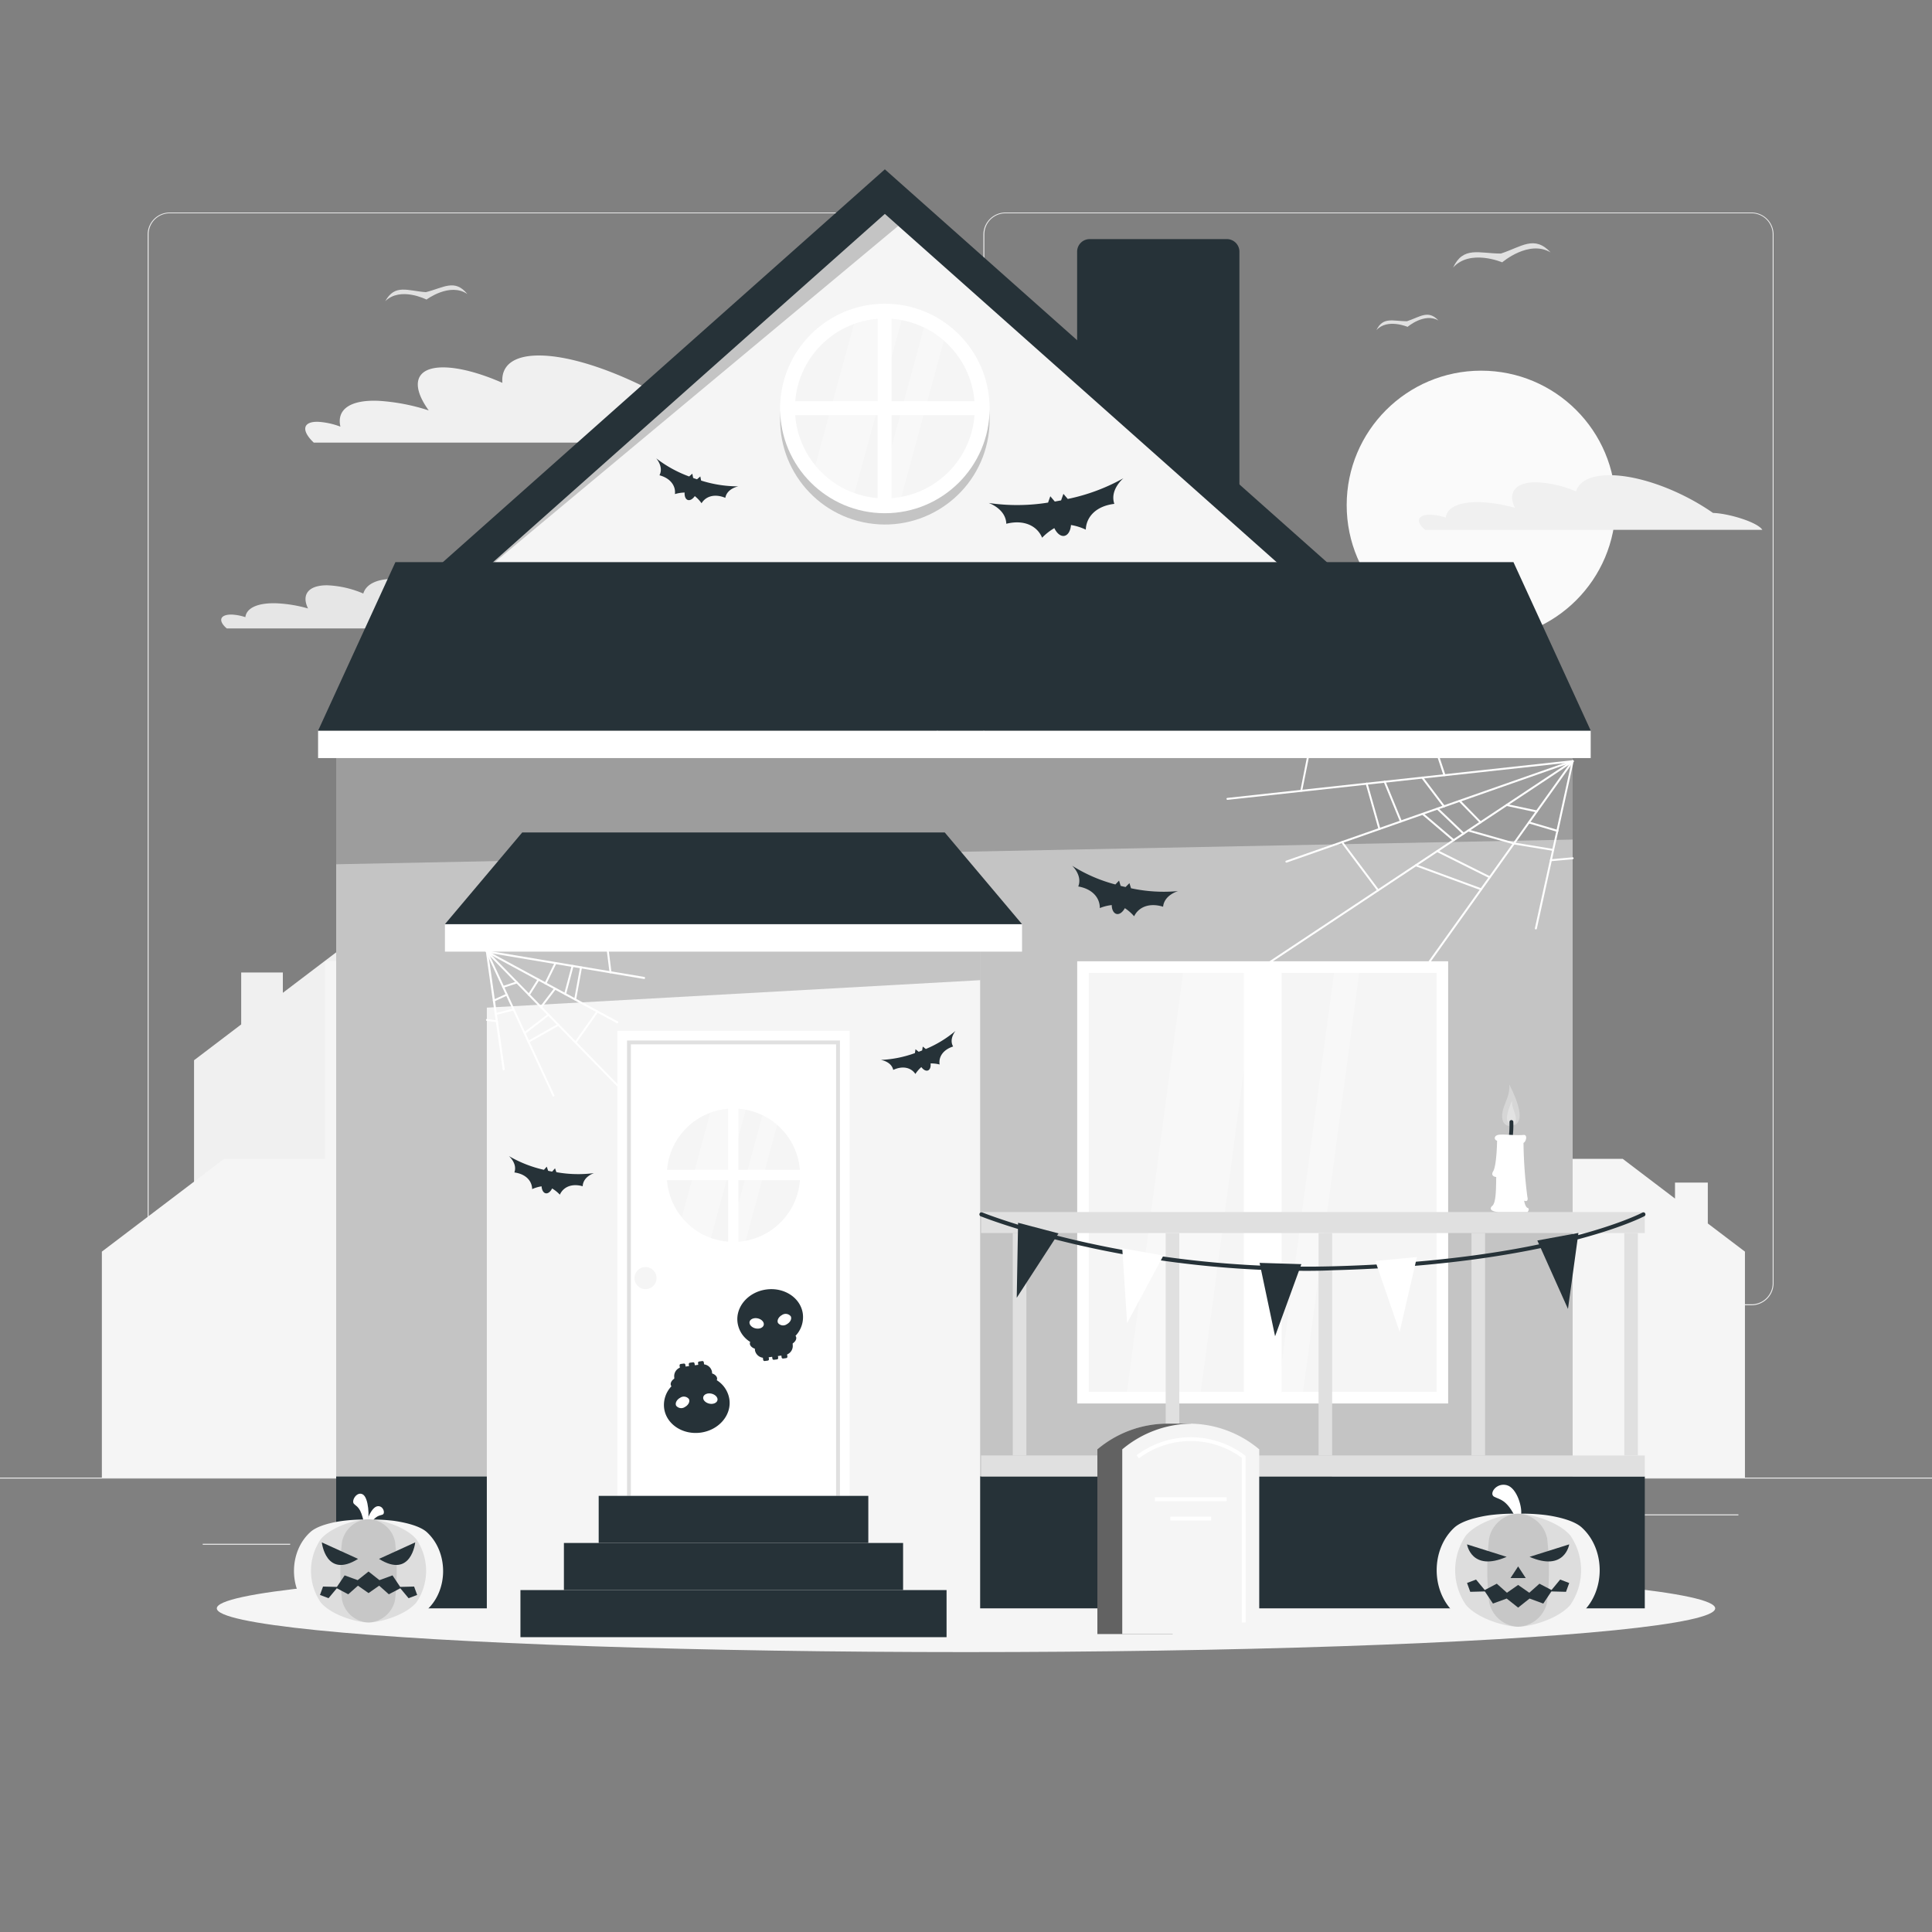 <svg xmlns="http://www.w3.org/2000/svg" viewBox="0 0 500 500"><rect x="0" y="0" width="500" height="500" fill="#808080" stroke="none"/><g id="freepik--background-complete--inject-2"><rect y="382.4" width="500" height="0.25" style="fill:#ebebeb"></rect><rect x="359" y="391.92" width="90.9" height="0.25" style="fill:#ebebeb"></rect><rect x="306.33" y="389.21" width="24.89" height="0.25" style="fill:#ebebeb"></rect><rect x="349.52" y="401.21" width="38.59" height="0.25" style="fill:#ebebeb"></rect><rect x="52.46" y="399.53" width="22.64" height="0.25" style="fill:#ebebeb"></rect><rect x="84" y="399.53" width="26.89" height="0.25" style="fill:#ebebeb"></rect><rect x="178.31" y="395.31" width="46.84" height="0.25" style="fill:#ebebeb"></rect><path d="M237,337.8H43.91a5.71,5.71,0,0,1-5.7-5.71V60.66A5.71,5.71,0,0,1,43.91,55H237a5.71,5.71,0,0,1,5.71,5.71V332.09A5.71,5.71,0,0,1,237,337.8ZM43.91,55.2a5.46,5.46,0,0,0-5.45,5.46V332.09a5.46,5.46,0,0,0,5.45,5.46H237a5.47,5.47,0,0,0,5.46-5.46V60.66A5.47,5.47,0,0,0,237,55.2Z" style="fill:#ebebeb"></path><path d="M453.31,337.8H260.21a5.72,5.72,0,0,1-5.71-5.71V60.66A5.72,5.72,0,0,1,260.21,55h193.1A5.71,5.71,0,0,1,459,60.66V332.09A5.71,5.71,0,0,1,453.31,337.8ZM260.21,55.2a5.47,5.47,0,0,0-5.46,5.46V332.09a5.47,5.47,0,0,0,5.46,5.46h193.1a5.47,5.47,0,0,0,5.46-5.46V60.66a5.47,5.47,0,0,0-5.46-5.46Z" style="fill:#ebebeb"></path><circle cx="383.32" cy="130.73" r="34.8" style="fill:#fafafa"></circle><path d="M60,159.05a13.22,13.22,0,0,1,3.5.67c.28-2.32,3.08-3.75,8.06-3.59a35.66,35.66,0,0,1,8.16,1.34c-1.73-3.51,0-6,4.9-6a26.18,26.18,0,0,1,9.4,2.14c.7-2.35,3.37-3.8,7.86-3.8,7.14,0,16.81,3.68,24.19,8.83,3.56.1,10.38,2.13,11.54,4H58.69l-.38-.34C56.39,160.4,57.15,159,60,159.05Z" style="fill:#e6e6e6"></path><path d="M370.29,133.21a14.48,14.48,0,0,1,3.87.74c.3-2.56,3.4-4.14,8.91-4a39.76,39.76,0,0,1,9,1.48c-1.92-3.87,0-6.62,5.42-6.62a29,29,0,0,1,10.39,2.37c.78-2.6,3.73-4.2,8.69-4.2,7.9,0,18.59,4.06,26.76,9.77,3.93.1,11.48,2.35,12.76,4.37h-87.3l-.42-.38C366.28,134.71,367.12,133.11,370.29,133.21Z" style="fill:#f0f0f0"></path><path d="M82.45,109.17a19.41,19.41,0,0,1,5.65,1.25c-1-4.33,2.32-7,9.86-6.69a52.23,52.23,0,0,1,13,2.49s0,0,0,0c-4.72-6.52-3.58-11.14,3.72-11.14,4.15,0,9.62,1.49,15.34,4-.38-4.39,2.75-7.08,9.46-7.08,8.32,0,20.26,4.14,31.83,10.5.32-1.85,2.07-2.94,5.27-2.94,4.45,0,10.71,2.09,16.9,5.37.4,0,.82,0,1.26,0,7.88.55,18.94,4.78,25.36,9.62H81.21C77.87,111.4,78.33,109,82.45,109.17Z" style="fill:#f0f0f0"></path><path d="M343.14,163.3a8.42,8.42,0,0,1,2.33.51c-.42-1.78.95-2.88,4.06-2.75a21.57,21.57,0,0,1,5.38,1h0c-1.94-2.68-1.48-4.59,1.53-4.59a17.06,17.06,0,0,1,6.33,1.65c-.16-1.81,1.13-2.92,3.9-2.92,3.43,0,8.35,1.7,13.13,4.33.13-.77.85-1.22,2.17-1.22a16.7,16.7,0,0,1,7,2.22,4.79,4.79,0,0,1,.52,0,22.54,22.54,0,0,1,10.45,4H342.63C341.25,164.22,341.44,163.24,343.14,163.3Z" style="fill:#fafafa"></path><path d="M388.42,65.62c5.41-1.76,8.65-4.83,12.88-.3-5.68-3.34-12.53,2.57-12.53,2.57s-8.32-3.55-12.71,1.36C378.7,63.65,382.72,65.6,388.42,65.62Z" style="fill:#e0e0e0"></path><path d="M364.1,83.14c3.44-1.11,5.5-3.07,8.18-.19-3.61-2.12-8,1.64-8,1.64s-5.28-2.26-8.07.86C357.93,81.89,360.48,83.13,364.1,83.14Z" style="fill:#e0e0e0"></path><path d="M110.21,75.61c4.62-1.15,7.49-3.53,10.75.49-4.54-3.11-10.58,1.43-10.58,1.43s-6.73-3.44-10.67.41C102.23,73.42,105.47,75.27,110.21,75.61Z" style="fill:#e0e0e0"></path><polygon points="145.82 243.89 90.39 243.89 73.2 256.94 73.2 251.68 62.42 251.68 62.42 265.12 50.22 274.39 50.22 274.39 50.22 276.79 50.22 382.4 80.4 382.4 90.39 382.4 186 382.4 186 274.39 145.82 243.89" style="fill:#f0f0f0"></polygon><polygon points="57.99 299.91 101.63 299.91 115.17 310.19 115.17 306.05 123.65 306.05 123.65 316.63 133.26 323.92 133.26 323.92 133.26 325.82 133.26 382.4 109.5 382.4 101.63 382.4 26.36 382.4 26.36 323.92 57.99 299.91" style="fill:#f5f5f5"></polygon><polygon points="376.32 299.91 419.96 299.91 433.49 310.19 433.49 306.05 441.98 306.05 441.98 316.63 451.59 323.92 451.59 323.92 451.59 325.82 451.59 382.4 427.82 382.4 419.96 382.4 344.69 382.4 344.69 323.92 376.32 299.91" style="fill:#f5f5f5"></polygon></g><g id="freepik--Shadow--inject-2"><ellipse id="freepik--path--inject-2" cx="250" cy="416.24" rx="193.89" ry="11.32" style="fill:#f5f5f5"></ellipse></g><g id="freepik--House--inject-2"><rect x="87" y="191.09" width="320" height="191.02" style="fill:#F5F5F5"></rect><rect x="87" y="191.09" width="320" height="191.02" style="opacity:0.2"></rect><polygon points="87 191.09 407 191.09 407 217.28 87 223.67 87 191.09" style="opacity:0.2"></polygon><rect x="87" y="382.11" width="338.67" height="34.13" style="fill:#263238"></rect><rect x="125.99" y="240.33" width="127.67" height="181.46" style="fill:#F5F5F5"></rect><polygon points="125.99 260.78 253.66 253.67 253.66 240.33 125.99 240.33 125.99 260.78" style="opacity:0.2"></polygon><rect x="115.15" y="239.17" width="149.35" height="7.11" style="fill:#fff"></rect><polygon points="135.15 215.44 244.5 215.44 264.5 239.17 115.15 239.17 135.15 215.44" style="fill:#263238"></polygon><rect x="159.77" y="266.78" width="60.11" height="120.35" style="fill:#fff"></rect><polygon points="217.38 387.13 216.38 387.13 216.38 270.28 163.27 270.28 163.27 387.13 162.27 387.13 162.27 269.28 217.38 269.28 217.38 387.13" style="fill:#e0e0e0"></polygon><path d="M169.91,330.76a2.85,2.85,0,1,1-2.85-2.84A2.85,2.85,0,0,1,169.91,330.76Z" style="fill:#F5F5F5"></path><rect x="154.94" y="387.13" width="69.78" height="12.19" style="fill:#263238"></rect><rect x="145.94" y="399.32" width="87.78" height="12.19" style="fill:#263238"></rect><rect x="134.69" y="411.51" width="110.28" height="12.19" style="fill:#263238"></rect><circle cx="189.82" cy="304.14" r="17.25" transform="translate(-159.46 223.31) rotate(-45)" style="fill:#F5F5F5"></circle><path d="M197.34,288.6l-8.92,32.73q.71.06,1.41.06a17.14,17.14,0,0,0,3.14-.29l8.17-30A17.08,17.08,0,0,0,197.34,288.6Z" style="fill:#fff;opacity:0.3"></path><path d="M189.83,286.89a17.12,17.12,0,0,0-6,1.06l-7.38,27.12a17.24,17.24,0,0,0,7.52,5.31l9.05-33.19A17.07,17.07,0,0,0,189.83,286.89Z" style="fill:#fff;opacity:0.3"></path><path d="M189.77,326.92h0a1.34,1.34,0,0,1-1.33-1.34v-43a1.34,1.34,0,0,1,1.33-1.33h0a1.34,1.34,0,0,1,1.33,1.33v43A1.34,1.34,0,0,1,189.77,326.92Z" style="fill:#fff"></path><path d="M166.94,304.08h0a1.34,1.34,0,0,1,1.33-1.33h43a1.34,1.34,0,0,1,1.33,1.33h0a1.34,1.34,0,0,1-1.33,1.34h-43A1.34,1.34,0,0,1,166.94,304.08Z" style="fill:#fff"></path><rect x="278.78" y="248.78" width="96" height="114.44" style="fill:#fff"></rect><rect x="84.11" y="248.78" width="2.89" height="114.44" style="fill:#F5F5F5"></rect><rect x="272.56" y="261" width="108.44" height="90" transform="translate(632.78 -20.78) rotate(90)" style="fill:#F5F5F5"></rect><rect x="271.78" y="301.11" width="110" height="9.78" transform="translate(632.78 -20.78) rotate(90)" style="fill:#fff"></rect><polygon points="291.55 361 306.28 251 325.39 251 310.65 361 291.55 361" style="fill:#fff;opacity:0.3"></polygon><polygon points="330.61 361 345.35 251 351.87 251 337.13 361 330.61 361" style="fill:#fff;opacity:0.3"></polygon><rect x="253.91" y="376.67" width="171.76" height="5.44" style="fill:#e0e0e0"></rect><rect x="253.91" y="313.67" width="171.76" height="5.44" style="fill:#e0e0e0"></rect><rect x="420.37" y="319.11" width="3.52" height="57.56" style="fill:#e0e0e0"></rect><rect x="380.81" y="319.11" width="3.52" height="57.56" style="fill:#e0e0e0"></rect><rect x="341.24" y="319.11" width="3.52" height="57.56" style="fill:#e0e0e0"></rect><rect x="301.68" y="319.11" width="3.52" height="57.56" style="fill:#e0e0e0"></rect><rect x="262.11" y="319.11" width="3.52" height="57.56" style="fill:#e0e0e0"></rect><rect x="82.32" y="189.08" width="329.35" height="7.11" style="fill:#fff"></rect><path d="M112.22,147.61,229,43.82,345.78,147.61a7.57,7.57,0,0,1-5,13.23H117.25A7.57,7.57,0,0,1,112.22,147.61Z" style="fill:#263238"></path><path d="M282,61.88h35.51a3.25,3.25,0,0,1,3.25,3.25V130a0,0,0,0,1,0,0h-42a0,0,0,0,1,0,0V65.12A3.25,3.25,0,0,1,282,61.88Z" style="fill:#263238"></path><polygon points="229 55.37 120.98 151.38 337.02 151.38 229 55.37" style="fill:#F5F5F5"></polygon><polygon points="229 55.37 120.98 151.38 232.47 58.46 229 55.37" style="opacity:0.2"></polygon><polygon points="102.33 145.48 391.68 145.48 411.68 189.08 82.33 189.08 102.33 145.48" style="fill:#263238"></polygon><circle cx="229" cy="108.63" r="27.11" transform="translate(85.09 317.27) rotate(-80.78)" style="opacity:0.2"></circle><circle cx="229" cy="105.71" r="27.11" style="fill:#fff"></circle><circle cx="229" cy="105.71" r="23.27" style="fill:#F5F5F5"></circle><path d="M239.13,84.75l-12,44.16c.63.05,1.27.08,1.9.08a23.8,23.8,0,0,0,4.24-.39l11-40.45A23,23,0,0,0,239.13,84.75Z" style="fill:#fff;opacity:0.3"></path><path d="M229,82.44A23.07,23.07,0,0,0,221,83.87l-10,36.59a23.22,23.22,0,0,0,10.14,7.17l12.21-44.78A23,23,0,0,0,229,82.44Z" style="fill:#fff;opacity:0.3"></path><rect x="227.13" y="79.21" width="3.6" height="52.87" rx="1.67" style="fill:#fff"></rect><rect x="227.13" y="79.93" width="3.6" height="51.42" rx="1.64" transform="translate(334.56 -123.29) rotate(90)" style="fill:#fff"></rect><path d="M301.68,368.44A28.23,28.23,0,0,0,284,375.09v47.8h19.48l4.74-54.45Z" style="fill:#F5F5F5"></path><path d="M301.68,368.44A28.23,28.23,0,0,0,284,375.09v47.8h19.48l4.74-54.45Z" style="opacity:0.6"></path><path d="M308.17,368.44a28.23,28.23,0,0,0-17.73,6.65v47.8h35.45v-47.8A28.22,28.22,0,0,0,308.17,368.44Z" style="fill:#F5F5F5"></path><path d="M322.39,419.89h-1v-42.6a22.31,22.31,0,0,0-26.66.14l-.58-.81a23.33,23.33,0,0,1,28,0l.21.15Z" style="fill:#fff"></path><rect x="298.89" y="387.5" width="18.56" height="1" style="fill:#fff"></rect><rect x="302.89" y="392.5" width="10.56" height="1" style="fill:#fff"></rect></g><g id="freepik--Candle--inject-2"><path d="M391.71,291.23c-2.84.81-3.4-1.82-2.67-4.24s1.72-3.65,1.57-6.35C393.06,285.47,394.62,290.41,391.71,291.23Z" style="fill:#fff;opacity:0.3"></path><path d="M390.81,290.88c1.46.48,1.72-1,1.34-2.39s-.9-2.09-.84-3.62C390.09,287.6,389.33,290.39,390.81,290.88Z" style="fill:#fff;opacity:0.3"></path><path d="M390.87,295.59h-.07a.5.5,0,0,1-.42-.57,27.56,27.56,0,0,0,.27-4.62.49.49,0,0,1,.47-.52.49.49,0,0,1,.53.47,28.93,28.93,0,0,1-.28,4.82A.51.51,0,0,1,390.87,295.59Z" style="fill:#263238"></path><path d="M395.35,312.61c-.64-.22-.91-1.89-.91-1.89s1.23.61.84-1a118.27,118.27,0,0,1-1-13.94c.66-.28,1.16-2.17,0-2.06-2.07.2-5.5-.28-6.61,0s-1,1.28-.23,1.5c0,.95-.16,6.5-1,7.89s.78,1.5.78,1.5c-.05,2.67,0,6.61-1,7.45s-.11,1.61,1.89,1.61h7.24S396,312.83,395.35,312.61Z" style="fill:#fff"></path></g><g id="freepik--Cobwebs--inject-2"><path d="M159.77,264.81a.27.27,0,0,1-.12,0L125.87,246.5a.26.26,0,0,1-.1-.34.25.25,0,0,1,.34-.1l33.78,18.28a.24.24,0,0,1,.1.33A.25.25,0,0,1,159.77,264.81Z" style="fill:#fff"></path><path d="M166.72,253.36h0L126,246.52a.23.23,0,0,1-.2-.28A.25.25,0,0,1,126,246l40.73,6.83a.26.26,0,0,1,.21.29A.26.26,0,0,1,166.72,253.36Z" style="fill:#fff"></path><path d="M160.5,281.86a.24.24,0,0,1-.18-.07l-34.51-35.34a.25.25,0,0,1,0-.35.24.24,0,0,1,.35,0l34.51,35.34a.24.24,0,0,1,0,.35A.22.22,0,0,1,160.5,281.86Z" style="fill:#fff"></path><path d="M130.22,255.67a.26.26,0,0,1-.24-.18.25.25,0,0,1,.16-.31L133.7,254a.24.24,0,0,1,.31.16.25.25,0,0,1-.15.32l-3.56,1.16Z" style="fill:#fff"></path><path d="M143.25,283.81a.25.25,0,0,1-.23-.15l-17.25-37.28a.24.24,0,0,1,.12-.33.25.25,0,0,1,.33.12l17.25,37.28a.24.24,0,0,1-.12.33A.19.19,0,0,1,143.25,283.81Z" style="fill:#fff"></path><path d="M130.33,277a.24.24,0,0,1-.24-.21l-4.34-30.45A.25.25,0,0,1,126,246a.25.25,0,0,1,.28.21l4.34,30.45a.25.25,0,0,1-.21.28Z" style="fill:#fff"></path><path d="M128.56,264.56h0l-2.57-.36a.24.24,0,0,1-.21-.28.24.24,0,0,1,.28-.21l2.57.36a.25.25,0,0,1,0,.5Z" style="fill:#fff"></path><path d="M128.29,262.68a.26.26,0,0,1-.24-.19.25.25,0,0,1,.18-.3l4.64-1.17a.25.25,0,0,1,.3.18.25.25,0,0,1-.18.3l-4.63,1.17Z" style="fill:#fff"></path><path d="M135.77,267.64a.25.25,0,0,1-.2-.09.24.24,0,0,1,0-.35l6.2-4.77a.24.24,0,0,1,.35,0,.25.25,0,0,1,0,.35l-6.19,4.77A.23.23,0,0,1,135.77,267.64Z" style="fill:#fff"></path><path d="M140,260.89a.23.23,0,0,1-.15-.05.25.25,0,0,1-.05-.35l3.66-4.79a.25.25,0,1,1,.4.3l-3.66,4.8A.25.25,0,0,1,140,260.89Z" style="fill:#fff"></path><path d="M148.81,258.88h0a.24.24,0,0,1-.2-.29l1.51-8.27a.25.25,0,0,1,.29-.2.26.26,0,0,1,.2.29l-1.51,8.27A.26.26,0,0,1,148.81,258.88Z" style="fill:#fff"></path><path d="M146.25,257.49h-.06a.25.25,0,0,1-.18-.3l1.93-7.24a.25.25,0,1,1,.48.12l-1.92,7.25A.26.26,0,0,1,146.25,257.49Z" style="fill:#fff"></path><path d="M148.94,270a.24.24,0,0,1-.14,0,.25.25,0,0,1-.06-.35l5.64-8a.25.25,0,1,1,.41.28l-5.64,8A.26.26,0,0,1,148.94,270Z" style="fill:#fff"></path><path d="M136.87,257.67a.22.22,0,0,1-.13,0,.25.25,0,0,1-.08-.34l2.48-3.92a.25.25,0,0,1,.35-.07.24.24,0,0,1,.07.34l-2.48,3.91A.22.22,0,0,1,136.87,257.67Z" style="fill:#fff"></path><path d="M141.17,254.74a.23.23,0,0,1-.11,0,.26.26,0,0,1-.11-.34l2.57-5.23a.24.24,0,0,1,.33-.12.25.25,0,0,1,.12.34l-2.57,5.23A.25.25,0,0,1,141.17,254.74Z" style="fill:#fff"></path><path d="M136.78,269.84a.25.25,0,0,1-.12-.47l7.71-4.37a.25.25,0,0,1,.34.09.26.26,0,0,1-.1.35l-7.71,4.37A.24.24,0,0,1,136.78,269.84Z" style="fill:#fff"></path><path d="M158,251.9a.26.26,0,0,1-.25-.22l-.75-5.94a.25.25,0,1,1,.5-.06l.75,5.94a.25.25,0,0,1-.22.28Z" style="fill:#fff"></path><path d="M127.8,259.2a.24.24,0,0,1-.23-.14.26.26,0,0,1,.13-.34l3.35-1.52a.25.25,0,1,1,.2.45l-3.35,1.53Z" style="fill:#fff"></path><path d="M332.92,223.24a.26.26,0,0,1-.24-.17.25.25,0,0,1,.15-.32l74.09-26a.25.25,0,0,1,.16.48l-74.08,26Z" style="fill:#fff"></path><path d="M317.67,207a.25.25,0,0,1-.25-.23.24.24,0,0,1,.22-.27L407,196.75a.26.26,0,0,1,.28.22.26.26,0,0,1-.22.28L317.69,207Z" style="fill:#fff"></path><path d="M378.77,216a.28.28,0,0,1-.17-.07l-6.76-6.47a.25.25,0,0,1,0-.35.26.26,0,0,1,.36,0l6.76,6.46a.25.25,0,0,1,0,.36A.23.23,0,0,1,378.77,216Z" style="fill:#fff"></path><path d="M373.81,200.86a.26.26,0,0,1-.24-.17L372,195.91a.25.25,0,0,1,.48-.16l1.59,4.78a.26.26,0,0,1-.16.32Z" style="fill:#fff"></path><path d="M327.15,250.25a.26.26,0,0,1-.21-.11.26.26,0,0,1,.07-.35l79.85-53a.25.25,0,0,1,.28.42l-79.85,53A.25.25,0,0,1,327.15,250.25Z" style="fill:#fff"></path><path d="M397.72,210.24h-.05l-7.8-1.66a.25.25,0,1,1,.11-.49l7.79,1.66a.25.25,0,0,1,.2.3A.26.26,0,0,1,397.72,210.24Z" style="fill:#fff"></path><path d="M369.16,250.25a.3.3,0,0,1-.15-.05.25.25,0,0,1-.06-.35l37.85-53a.25.25,0,0,1,.4.3l-37.84,53A.26.26,0,0,1,369.16,250.25Z" style="fill:#fff"></path><path d="M397.48,240.53h-.06a.25.25,0,0,1-.19-.3L406.76,197a.24.24,0,0,1,.29-.19.24.24,0,0,1,.19.29l-9.52,43.29A.24.24,0,0,1,397.48,240.53Z" style="fill:#fff"></path><path d="M401.36,222.88a.24.24,0,0,1-.25-.22.26.26,0,0,1,.23-.28l5.64-.51a.24.24,0,0,1,.27.22.26.26,0,0,1-.23.28l-5.64.51Z" style="fill:#fff"></path><path d="M402,220.21h0l-10.16-1.66-11.86-3.36a.25.25,0,0,1-.17-.31.26.26,0,0,1,.31-.18l11.83,3.36L402,219.72a.25.25,0,0,1,.21.28A.27.27,0,0,1,402,220.21Z" style="fill:#fff"></path><path d="M385.56,227.27l-.11,0-13.58-6.78a.26.26,0,0,1-.11-.34.25.25,0,0,1,.33-.11l13.59,6.78a.25.25,0,0,1,.11.33A.25.25,0,0,1,385.56,227.27Z" style="fill:#fff"></path><path d="M376.23,217.67a.26.26,0,0,1-.17,0l-8-6.82a.25.25,0,0,1,0-.36.25.25,0,0,1,.35,0l8,6.81a.26.26,0,0,1,0,.36A.24.24,0,0,1,376.23,217.67Z" style="fill:#fff"></path><path d="M357,214.81a.25.25,0,0,1-.24-.18l-3.31-11.76a.25.25,0,1,1,.48-.13l3.31,11.75a.26.26,0,0,1-.18.31Z" style="fill:#fff"></path><path d="M362.56,212.84a.25.25,0,0,1-.23-.16l-4.22-10.29a.26.26,0,0,1,.13-.33.25.25,0,0,1,.33.14l4.22,10.29a.25.25,0,0,1-.14.33Z" style="fill:#fff"></path><path d="M356.66,230.66a.25.25,0,0,1-.2-.1l-9.34-12.47a.25.25,0,1,1,.4-.3l9.34,12.47a.25.25,0,0,1-.05.35A.27.27,0,0,1,356.66,230.66Z" style="fill:#fff"></path><path d="M383.13,213.09A.23.23,0,0,1,383,213l-5.44-5.56a.24.24,0,0,1,0-.35.25.25,0,0,1,.36,0l5.43,5.57a.25.25,0,0,1-.18.42Z" style="fill:#fff"></path><path d="M373.7,208.93a.25.25,0,0,1-.2-.1l-5.63-7.45a.25.25,0,1,1,.4-.3l5.63,7.45a.25.25,0,0,1,0,.35A.27.27,0,0,1,373.7,208.93Z" style="fill:#fff"></path><path d="M383.34,230.39h-.09l-16.91-6.22a.25.25,0,0,1-.15-.32.26.26,0,0,1,.32-.15l16.91,6.22a.25.25,0,0,1-.08.48Z" style="fill:#fff"></path><path d="M336.79,204.89h-.05a.26.26,0,0,1-.2-.29l1.66-8.45a.24.24,0,0,1,.29-.19.24.24,0,0,1,.2.29L337,204.68A.27.27,0,0,1,336.79,204.89Z" style="fill:#fff"></path><path d="M403,215.27H403l-7.35-2.17a.26.26,0,0,1-.17-.31.25.25,0,0,1,.32-.17l7.35,2.17a.25.25,0,0,1,.17.31A.26.26,0,0,1,403,215.27Z" style="fill:#fff"></path></g><g id="freepik--Pumpkins--inject-2"><path d="M392,392.31c-2.23-4.29-3.86-4.2-5.3-4.95s.51-3.72,3.25-3,4.2,6.22,3.63,7.93C392,393.32,392,392.31,392,392.31Z" style="fill:#fff"></path><path d="M392.89,421h0a52,52,0,0,1-7.1-.36c-3.16-.43-7.52-1.43-9.48-3.32-6-5.62-6-16.29,0-21.91,2-1.89,6.32-2.89,9.48-3.32a51.59,51.59,0,0,1,7.1-.35h0a51.59,51.59,0,0,1,7.1.35c3.16.43,7.52,1.43,9.47,3.32,6.05,5.62,6.05,16.29,0,21.91-1.95,1.89-6.31,2.89-9.47,3.32A52,52,0,0,1,392.89,421Z" style="fill:#F5F5F5"></path><path d="M392.89,421h0c-3.17,0-10.43-2-13.52-5.67a15.87,15.87,0,0,1,0-17.93c3.09-3.66,10.35-5.67,13.52-5.66h0c3.17,0,10.43,2,13.52,5.66a15.87,15.87,0,0,1,0,17.93C403.32,419,396.06,421,392.89,421Z" style="opacity:0.1"></path><path d="M392.89,421h0a8,8,0,0,1-7.52-6.46,72.09,72.09,0,0,1,0-16.35,8,8,0,0,1,7.52-6.45h0a8,8,0,0,1,7.52,6.45,73.27,73.27,0,0,1,0,16.35A8,8,0,0,1,392.89,421Z" style="opacity:0.1"></path><polygon points="392.89 405.39 394.86 408.4 390.92 408.4 392.89 405.39" style="fill:#263238"></polygon><polygon points="379.67 409.67 380.5 411.96 384.28 411.86 386.38 415 389.93 413.7 392.89 416.05 395.85 413.7 399.4 415 401.5 411.86 405.28 411.96 406.11 409.68 403.77 408.79 401.53 411.5 398.41 409.86 395.78 412.2 392.89 410.18 390 412.2 387.37 409.86 384.25 411.5 382 408.79 379.67 409.67" style="fill:#263238"></polygon><path d="M395.85,402.91l10.26-3.23S405,406.87,395.85,402.91Z" style="fill:#263238"></path><path d="M389.92,402.91l-10.25-3.23S380.78,406.87,389.92,402.91Z" style="fill:#263238"></path><path d="M94.18,394.1c-.82-4.07-1.8-4.11-2.57-4.9s.74-3.33,2.28-2.45,1.76,6,1.22,7.47C94.08,395,94.18,394.1,94.18,394.1Z" style="fill:#fff"></path><path d="M95.7,394.54c1.66-2.45,2.47-2.23,3.29-2.55s.2-2.36-1.27-2.18-2.89,3.45-2.81,4.57C95.55,395.16,95.7,394.54,95.7,394.54Z" style="fill:#fff"></path><path d="M95.38,419.9h0a45.09,45.09,0,0,1-6.5-.32c-2.88-.39-6.87-1.31-8.65-3-5.53-5.14-5.53-14.9,0-20,1.78-1.72,5.77-2.64,8.65-3a46.62,46.62,0,0,1,6.5-.32h0a46.55,46.55,0,0,1,6.49.32c2.88.4,6.87,1.31,8.66,3,5.53,5.14,5.53,14.9,0,20-1.79,1.72-5.77,2.64-8.66,3A46.55,46.55,0,0,1,95.38,419.9Z" style="fill:#F5F5F5"></path><path d="M95.38,419.9h0c-2.9,0-9.54-1.83-12.36-5.17a14.51,14.51,0,0,1,0-16.39c2.82-3.35,9.46-5.19,12.36-5.18h0c2.89,0,9.53,1.83,12.36,5.18a14.51,14.51,0,0,1,0,16.39C104.91,418.07,98.27,419.91,95.38,419.9Z" style="opacity:0.1"></path><path d="M95.38,419.9h0a7.28,7.28,0,0,1-6.87-5.9,65.48,65.48,0,0,1,0-14.94,7.28,7.28,0,0,1,6.87-5.9h0a7.29,7.29,0,0,1,6.87,5.9,66.64,66.64,0,0,1,0,14.94A7.29,7.29,0,0,1,95.38,419.9Z" style="opacity:0.1"></path><polygon points="107.96 412.77 107.17 410.6 103.57 410.69 101.58 407.71 98.2 408.94 95.38 406.71 92.57 408.94 89.19 407.71 87.19 410.69 83.6 410.6 82.81 412.77 85.03 413.61 87.17 411.04 90.13 412.6 92.64 410.37 95.38 412.29 98.13 410.37 100.63 412.6 103.6 411.04 105.74 413.61 107.96 412.77" style="fill:#263238"></polygon><path d="M98.09,403.44l9.37-4.27S106.44,408.67,98.09,403.44Z" style="fill:#263238"></path><path d="M92.67,403.44l-9.38-4.27S84.31,408.67,92.67,403.44Z" style="fill:#263238"></path></g><g id="freepik--Bats--inject-2"><path d="M247.28,266.8a29.33,29.33,0,0,1-7.68,4.68l-.79-.63-.16,1-.45.18-.45.17-.82-.66-.15,1a29.73,29.73,0,0,1-8.83,1.77s2.71.36,3.22,2.58c2.52-1.17,4.66-.56,5.73,1.05a8.63,8.63,0,0,1,1.54-1.78c.53.71,1.19,1.08,1.72.87s.77-.93.67-1.81a8.34,8.34,0,0,1,2.34.27c-.3-1.92.85-3.81,3.5-4.66C245.53,268.9,247.28,266.8,247.28,266.8Z" style="fill:#263238"></path><path d="M153.73,303.6a31.89,31.89,0,0,1-9.74-.24l-.35-1-.75.85-.52-.1-.51-.11-.36-1.07-.73.82a32.18,32.18,0,0,1-9.07-3.56s2.26,1.92,1.42,4.24c3,.41,4.56,2.21,4.6,4.31a9.48,9.48,0,0,1,2.44-.72c.06.95.46,1.68,1.06,1.8s1.24-.39,1.67-1.25a9.62,9.62,0,0,1,2,1.61c.85-1.92,3-3,5.91-2.18C150.9,304.49,153.73,303.6,153.73,303.6Z" style="fill:#263238"></path><path d="M191.08,125.87a31.89,31.89,0,0,1-9.63-1.5l-.21-1.07-.85.74-.5-.16-.5-.18-.22-1.11-.82.72a31.76,31.76,0,0,1-8.53-4.7s2,2.19.85,4.39c2.9.79,4.24,2.78,4,4.87a9.19,9.19,0,0,1,2.51-.4c-.06.95.24,1.73.82,1.92s1.28-.23,1.81-1a8.93,8.93,0,0,1,1.75,1.85c1.09-1.79,3.37-2.55,6.15-1.4C188.16,126.39,191.08,125.87,191.08,125.87Z" style="fill:#263238"></path><path d="M290.74,123.77a50.2,50.2,0,0,1-14.4,5.36l-1.13-1.32-.6,1.69-.81.15-.82.15-1.16-1.37-.58,1.64a50.53,50.53,0,0,1-15.37.1s4.43,1.48,4.56,5.38c4.61-1.15,8,.56,9.27,3.61a14.57,14.57,0,0,1,3.16-2.48c.65,1.36,1.65,2.19,2.6,2s1.59-1.31,1.71-2.81a14.46,14.46,0,0,1,3.83,1.2c.12-3.31,2.67-6.11,7.39-6.67C287.13,126.73,290.74,123.77,290.74,123.77Z" style="fill:#263238"></path><path d="M304.89,230.61a40.16,40.16,0,0,1-12.19-.73l-.4-1.32-1,1-.64-.14-.64-.16-.41-1.36-.95,1a39.91,39.91,0,0,1-11.2-4.86s2.74,2.5,1.59,5.38c3.72.64,5.62,3,5.58,5.59a11.58,11.58,0,0,1,3.09-.78c0,1.19.49,2.12,1.24,2.3s1.58-.45,2.15-1.5a11.65,11.65,0,0,1,2.4,2.1c1.15-2.36,3.9-3.58,7.5-2.47C301.31,231.6,304.89,230.61,304.89,230.61Z" style="fill:#263238"></path></g><g id="freepik--Garlands--inject-2"><path d="M338.05,328.89c-49.22,0-83.88-14-84.24-14.11a.52.52,0,1,1,.4-1c.38.15,38.23,15.39,91,13.93,56.38-1.55,79.66-13.79,79.89-13.91a.53.53,0,0,1,.5.93c-.23.12-23.73,12.47-80.36,14Q341.57,328.9,338.05,328.89Z" style="fill:#263238"></path><polygon points="263.48 316.45 273.94 319.2 263.13 335.86 263.48 316.45" style="fill:#263238"></polygon><polygon points="290.44 323.06 301.09 324.94 291.69 342.43 290.44 323.06" style="fill:#fff"></polygon><polygon points="325.98 326.83 336.79 327.16 329.99 345.82 325.98 326.83" style="fill:#263238"></polygon><polygon points="397.86 321.04 408.5 319.08 405.79 338.75 397.86 321.04" style="fill:#263238"></polygon><polygon points="355.93 326.33 366.7 325.33 362.23 344.68 355.93 326.33" style="fill:#fff"></polygon></g><g id="freepik--Skulls--inject-2"><path d="M207.77,340c-.55-4.1-4.78-6.91-9.45-6.28s-8,4.47-7.44,8.57a7,7,0,0,0,3.28,5,1.07,1.07,0,0,0-.07.19c-.16.62.39,1.27,1.28,1.57l0,.33a2.4,2.4,0,0,0,2.06,2l.08.54a.36.36,0,0,0,.41.31l.77-.1a.36.36,0,0,0,.31-.41l-.06-.46.89-.12.07.46a.35.35,0,0,0,.4.31l.78-.1a.36.36,0,0,0,.31-.41l-.06-.46.89-.12.06.46a.36.36,0,0,0,.41.31l.77-.11a.37.37,0,0,0,.32-.4l-.08-.55a2.38,2.38,0,0,0,1.45-2.51l0-.34c.77-.52,1.13-1.29.81-1.85a.87.87,0,0,0-.09-.11A7,7,0,0,0,207.77,340Z" style="fill:#263238"></path><path d="M197.66,342.89c-.16.72-1.11,1.12-2.12.9s-1.71-1-1.56-1.7,1.11-1.12,2.12-.9S197.81,342.17,197.66,342.89Z" style="fill:#fff"></path><path d="M204.64,340.65c.35.65-.12,1.57-1,2.05a1.68,1.68,0,0,1-2.28-.3c-.35-.65.12-1.57,1-2.06A1.68,1.68,0,0,1,204.64,340.65Z" style="fill:#fff"></path><path d="M171.88,364.47c.55,4.1,4.78,6.92,9.45,6.29s8-4.47,7.44-8.57a7.07,7.07,0,0,0-3.28-5,.67.67,0,0,0,.07-.18c.16-.63-.39-1.28-1.28-1.57l0-.34a2.38,2.38,0,0,0-2.06-2l-.08-.55a.36.36,0,0,0-.41-.31l-.77.11a.35.35,0,0,0-.31.4l.06.46-.89.12-.07-.45a.37.37,0,0,0-.4-.32l-.78.11a.36.36,0,0,0-.31.41l.06.46-.89.12-.06-.46a.36.36,0,0,0-.41-.31l-.77.1a.38.38,0,0,0-.32.41l.08.55a2.38,2.38,0,0,0-1.45,2.51l0,.33c-.77.52-1.13,1.29-.81,1.86a.87.87,0,0,0,.09.11A7,7,0,0,0,171.88,364.47Z" style="fill:#263238"></path><path d="M182,361.56c.16-.71,1.11-1.12,2.12-.89s1.71,1,1.56,1.7-1.11,1.12-2.12.89S181.84,362.28,182,361.56Z" style="fill:#fff"></path><path d="M175,363.81c-.35-.65.12-1.57,1-2.05a1.67,1.67,0,0,1,2.28.3c.35.65-.12,1.57-1,2.05A1.68,1.68,0,0,1,175,363.81Z" style="fill:#fff"></path></g></svg>